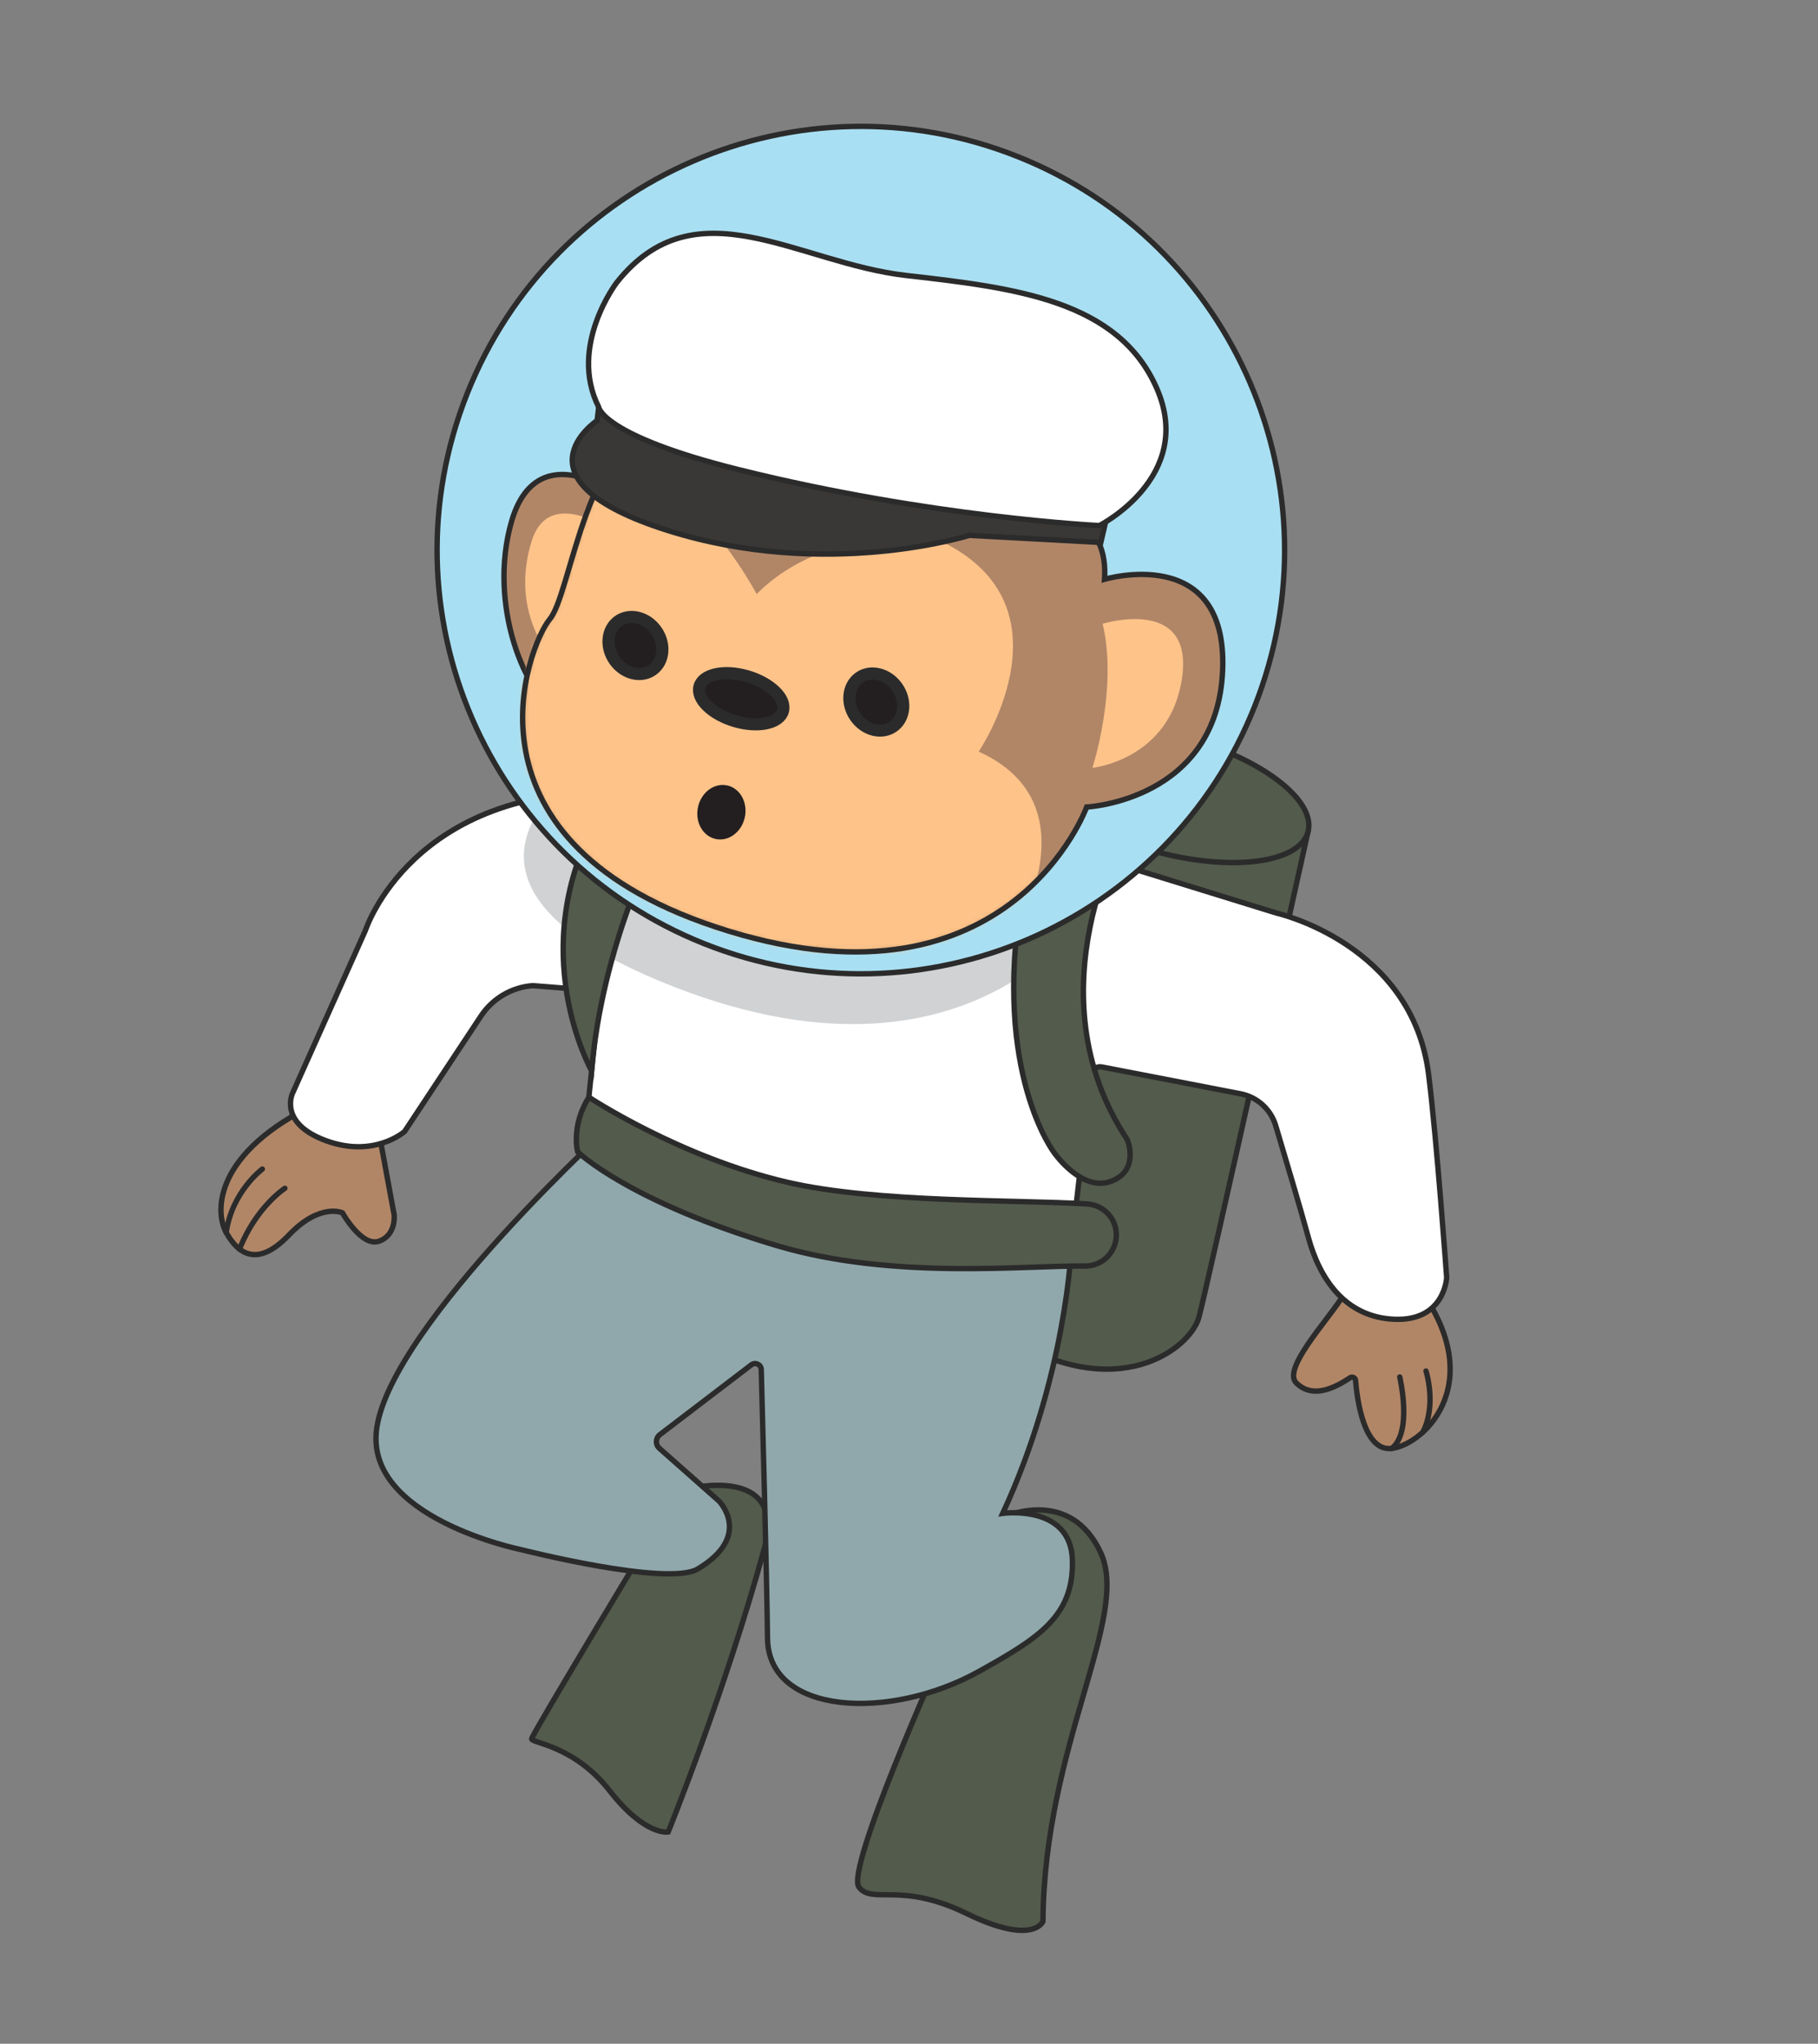 <svg width="338" height="380" viewBox="0 0 338 380" fill="none" xmlns="http://www.w3.org/2000/svg">
<rect x="0" y="0" width="338" height="380" fill="#808080" stroke="none"/>
<path d="M70.67 211.742L73.275 225.85C73.275 225.85 73.731 229.613 70.481 230.775C67.232 231.938 63.669 225.505 63.669 225.505C63.669 225.505 59.504 223.571 53.726 229.624C47.948 235.677 44.311 233.257 42.052 229.154C39.794 225.051 40.071 214.178 58.802 205.201C77.532 196.224 70.675 211.73 70.675 211.73L70.67 211.742Z" fill="#B18667" stroke="#2B2B2B" stroke-miterlimit="10"/>
<path d="M127.972 276.803C127.972 276.803 146.412 272.171 142.086 287.972C134.824 314.495 124.232 340.629 124.232 340.629C124.232 340.629 119.965 341.442 113.342 332.958C106.715 324.485 98.794 324.111 98.835 323.306C98.877 322.5 123.251 282.161 123.251 282.161L127.972 276.803Z" fill="#535B4C" stroke="#2B2B2B" stroke-miterlimit="10"/>
<path d="M187.338 281.813C187.338 281.813 199.096 276.741 204.636 288.685C210.189 300.633 194.113 324.505 193.908 357.261C193.908 357.261 192.096 361.823 179.743 355.8C167.39 349.778 162.305 354.155 159.707 350.907C157.114 347.646 174.948 307.985 174.948 307.985L187.338 281.813Z" fill="#535B4C" stroke="#2B2B2B" stroke-miterlimit="10"/>
<path d="M184.543 142.106C182.967 147.933 174.354 240.513 186.767 248.316C207.623 261.424 221.324 250.756 222.901 244.929C224.477 239.102 243.168 154.693 243.168 154.693C229.013 150.853 186.124 136.267 184.543 142.106Z" fill="#535B4C" stroke="#2B2B2B" stroke-miterlimit="10"/>
<path d="M191.919 140.792C193.501 134.957 206.257 133.338 220.411 137.175C234.566 141.012 244.758 148.852 243.176 154.686C241.595 160.52 228.838 162.14 214.684 158.303C200.53 154.466 190.338 146.626 191.919 140.792Z" fill="#535B4C" stroke="#2B2B2B" stroke-miterlimit="10"/>
<path d="M250.77 231.903C250.94 232.528 252.175 237.102 249.304 241.523C246.433 245.943 238.412 254.59 241.009 257.141C243.434 259.526 246.757 259.02 250.996 256.174C251.414 255.894 251.989 256.165 252.026 256.667C252.304 260.109 253.539 269.91 258.709 269.315C264.973 268.598 277.258 256.587 262.959 238.306C262.959 238.306 261.162 228.129 256.926 226.864C252.69 225.599 250.78 231.879 250.78 231.879L250.77 231.903Z" fill="#B18667" stroke="#2B2B2B" stroke-miterlimit="10"/>
<path d="M193.829 221.437L199.176 231.798C199.176 231.798 198.378 255.523 186.431 281.384C186.431 281.384 199.072 279.632 199.378 290.054C199.684 300.475 193.139 304.565 181.986 310.782C165.432 319.997 142.873 318.896 142.698 304.638C142.549 292.453 141.756 262.98 141.529 254.639C141.508 253.711 140.429 253.199 139.687 253.768L122.684 266.748C121.86 267.383 121.82 268.607 122.593 269.291L133.659 279.081C133.659 279.081 140.06 285.527 129.741 291.713C124.162 295.057 96.942 288.146 96.942 288.146C96.942 288.146 67.574 282.221 70.048 265.503C72.913 246.083 114.772 208.148 114.772 208.148L193.831 221.466L193.829 221.437Z" fill="#90A8AC" stroke="#2B2B2B" stroke-miterlimit="10"/>
<path d="M204.49 159.62L237.384 169.789C237.384 169.789 262.561 175.457 265.603 199.76C267.113 211.747 268.963 237.541 268.963 237.541C268.963 237.541 268.612 245.653 259.302 245.299C249.981 244.941 245.3 237.604 243.257 230.116C241.891 225.1 238.96 215.252 237.176 209.289C236.265 206.251 233.743 203.967 230.634 203.373L204.84 198.38C203.907 198.204 203.018 198.827 202.871 199.758L199.182 231.812C199.182 231.812 146.753 233.52 108.482 213.591L111.342 186.043C111.438 185.064 110.712 184.19 109.728 184.106L99.052 183.265C95.134 183.549 91.582 185.65 89.42 188.916L75.219 210.383C75.219 210.383 69.607 215.387 60.628 212.098C51.636 208.805 54.408 203.23 54.408 203.23L67.944 172.983C67.944 172.983 76.598 146.079 115.347 147.299C152.803 148.479 204.502 159.624 204.502 159.624L204.49 159.62Z" fill="white" stroke="#2B2B2B" stroke-miterlimit="10"/>
<path d="M203.528 167.951C203.528 167.951 181.131 206.748 122.549 182.373C63.971 157.986 126.076 131.467 126.076 131.467L203.523 167.963L203.528 167.951Z" fill="#D0D2D3"/>
<path d="M209.411 153.559C209.411 153.559 191.321 184.394 209.598 211.92C209.598 211.92 211.969 217.671 206.523 219.66C201.077 221.65 196.024 214.374 196.024 214.374C196.024 214.374 184.487 199.491 189.93 166.879C195.374 134.268 209.406 153.571 209.406 153.571L209.411 153.559Z" fill="#535B4C" stroke="#2B2B2B" stroke-miterlimit="10"/>
<path d="M122.09 156.221C122.09 156.221 111.94 175.771 109.991 199.095C109.991 199.095 97.33 176.727 111.196 151.893L122.102 156.226L122.09 156.221Z" fill="#535B4C" stroke="#2B2B2B" stroke-miterlimit="10"/>
<path d="M130.968 175.483C90.541 159.422 70.788 113.629 86.849 73.201C102.91 32.773 148.704 13.02 189.131 29.082C229.559 45.143 249.312 90.936 233.251 131.364C217.189 171.791 171.396 191.544 130.968 175.483Z" fill="#A9DFF2" stroke="#2B2B2B" stroke-miterlimit="10"/>
<path d="M113.504 91.277C113.504 91.277 99.583 81.482 95.107 96.958C90.631 112.435 97.705 129.782 104.295 132.734C110.885 135.687 113.504 91.277 113.504 91.277Z" fill="#B18667" stroke="#2B2B2B" stroke-miterlimit="10"/>
<path d="M115.312 99.786C115.312 99.786 102.293 89.582 98.853 100.592C94.756 113.71 102.383 122.051 102.383 122.051L115.39 110.396L115.312 99.786Z" fill="#FDC389"/>
<path d="M202.03 150.058C202.03 150.058 187.854 189.179 135.496 173.131C83.139 157.083 98.337 119.706 102.196 115.148C106.06 110.579 108.638 83.463 121.855 78.539C135.073 73.616 202.135 98.224 202.135 98.224C202.135 98.224 205.837 100.447 205.349 107.71C205.349 107.71 228.265 100.897 227.312 124.589C226.345 148.846 202.03 150.058 202.03 150.058Z" fill="#B18667"/>
<mask id="mask0_3020_25412" style="mask-type:luminance" maskUnits="userSpaceOnUse" x="97" y="77" width="131" height="100">
<path d="M202.034 150.061C202.034 150.061 187.857 189.182 135.5 173.134C83.143 157.086 98.341 119.709 102.2 115.151C106.064 110.582 108.642 83.466 121.859 78.542C135.077 73.619 202.138 98.227 202.138 98.227C202.138 98.227 205.841 100.45 205.352 107.713C205.352 107.713 228.268 100.9 227.316 124.592C226.348 148.849 202.034 150.061 202.034 150.061Z" fill="white"/>
</mask>
<g mask="url(#mask0_3020_25412)">
<path d="M182.289 184.211C182.289 184.211 208.041 151.598 181.961 139.746C181.961 139.746 199.476 113.867 176.423 101.377C173.776 99.936 153.826 97.32 140.678 110.452C140.678 110.452 119.133 70.031 105.175 100.71C89.276 135.677 92.35 153.303 92.35 153.303L140.89 183.346L182.277 184.206L182.289 184.211Z" fill="#FDC389"/>
<path d="M203.104 142.766C203.104 142.766 207.895 127.971 204.995 115.976C204.995 115.976 221.952 110.726 219.767 126.012C217.583 141.298 203.088 142.773 203.088 142.773L203.104 142.766Z" fill="#FDC389"/>
</g>
<path d="M202.03 150.058C202.03 150.058 187.854 189.179 135.496 173.131C83.139 157.083 98.337 119.706 102.196 115.148C106.06 110.579 108.638 83.463 121.855 78.539C135.073 73.616 202.135 98.224 202.135 98.224C202.135 98.224 205.837 100.447 205.349 107.71C205.349 107.71 228.265 100.897 227.312 124.589C226.345 148.846 202.03 150.058 202.03 150.058Z" stroke="#2B2B2B" stroke-miterlimit="10"/>
<path d="M180.26 99.527C180.26 99.527 153.653 107.981 124.053 98.605C94.453 89.229 111.019 78.193 111.019 78.193L111.667 72.597L206.698 92.162L204.664 100.86L180.267 99.544L180.26 99.527Z" fill="#3A3836" stroke="#2B2B2B" stroke-miterlimit="10"/>
<path d="M204.388 97.725C204.388 97.725 222.229 88.673 215.082 72.245C207.936 55.817 188.71 53.517 168.479 51.221C148.248 48.926 129.338 34.041 114.661 52.531C114.661 52.531 105.616 64.353 111.295 75.668C111.295 75.668 111.784 80.963 137.418 87.342C173.133 96.235 204.376 97.721 204.376 97.721L204.388 97.725Z" fill="white" stroke="#2B2B2B" stroke-miterlimit="10"/>
<path d="M167.911 131.706C167.684 134.557 165.257 136.352 162.503 135.704C159.75 135.057 157.699 132.221 157.93 129.358C158.162 126.495 160.585 124.712 163.338 125.36C166.091 126.008 168.142 128.843 167.911 131.706Z" fill="#231F20" stroke="#2B2B2B" stroke-width="2.258" stroke-miterlimit="10"/>
<path d="M123.129 121.193C122.903 124.044 120.475 125.839 117.722 125.191C114.969 124.544 112.918 121.708 113.149 118.845C113.381 115.982 115.803 114.199 118.557 114.847C121.31 115.495 123.361 118.33 123.129 121.193Z" fill="#231F20" stroke="#2B2B2B" stroke-width="2.258" stroke-miterlimit="10"/>
<path d="M145.642 131.755C145.448 134.173 141.785 135.324 137.453 134.3C133.121 133.276 129.779 130.498 129.973 128.081C130.167 125.663 133.83 124.512 138.161 125.536C142.493 126.56 145.836 129.337 145.642 131.755Z" fill="#231F20" stroke="#2B2B2B" stroke-width="2.258" stroke-miterlimit="10"/>
<path d="M130.657 153.499C131.739 155.615 134.173 156.222 136.087 154.849C138.002 153.475 138.672 150.648 137.59 148.532C136.509 146.415 134.075 145.808 132.161 147.182C130.246 148.555 129.576 151.382 130.657 153.499Z" fill="#231F20" stroke="#231F20" stroke-miterlimit="10"/>
<path d="M260.236 256.025C260.236 256.025 262.682 266.321 258.713 269.33" stroke="#2B2B2B" stroke-miterlimit="10" stroke-linecap="round"/>
<path d="M265.117 254.915C265.117 254.915 267.154 261.188 264.518 266.316" stroke="#2B2B2B" stroke-miterlimit="10" stroke-linecap="round"/>
<path d="M207.45 230.65C206.944 233.431 204.517 235.436 201.688 235.399C190.693 235.254 166.106 238.03 144.547 231.639C116.915 223.449 107.399 214.177 107.399 214.177C107.399 214.177 106.108 209.358 109.487 204.01C109.487 204.01 126.322 215.172 146.46 219.842C162.991 223.663 188.99 223.051 202.135 223.855C205.589 224.071 208.077 227.247 207.45 230.65Z" fill="#535B4C" stroke="#2B2B2B" stroke-miterlimit="10"/>
<path d="M52.965 220.944C52.965 220.944 47.621 224.396 44.522 232.267" stroke="#2B2B2B" stroke-miterlimit="10" stroke-linecap="round"/>
<path d="M48.773 217.37C48.773 217.37 43.136 221.527 42.052 229.167" stroke="#2B2B2B" stroke-miterlimit="10" stroke-linecap="round"/>
</svg>
